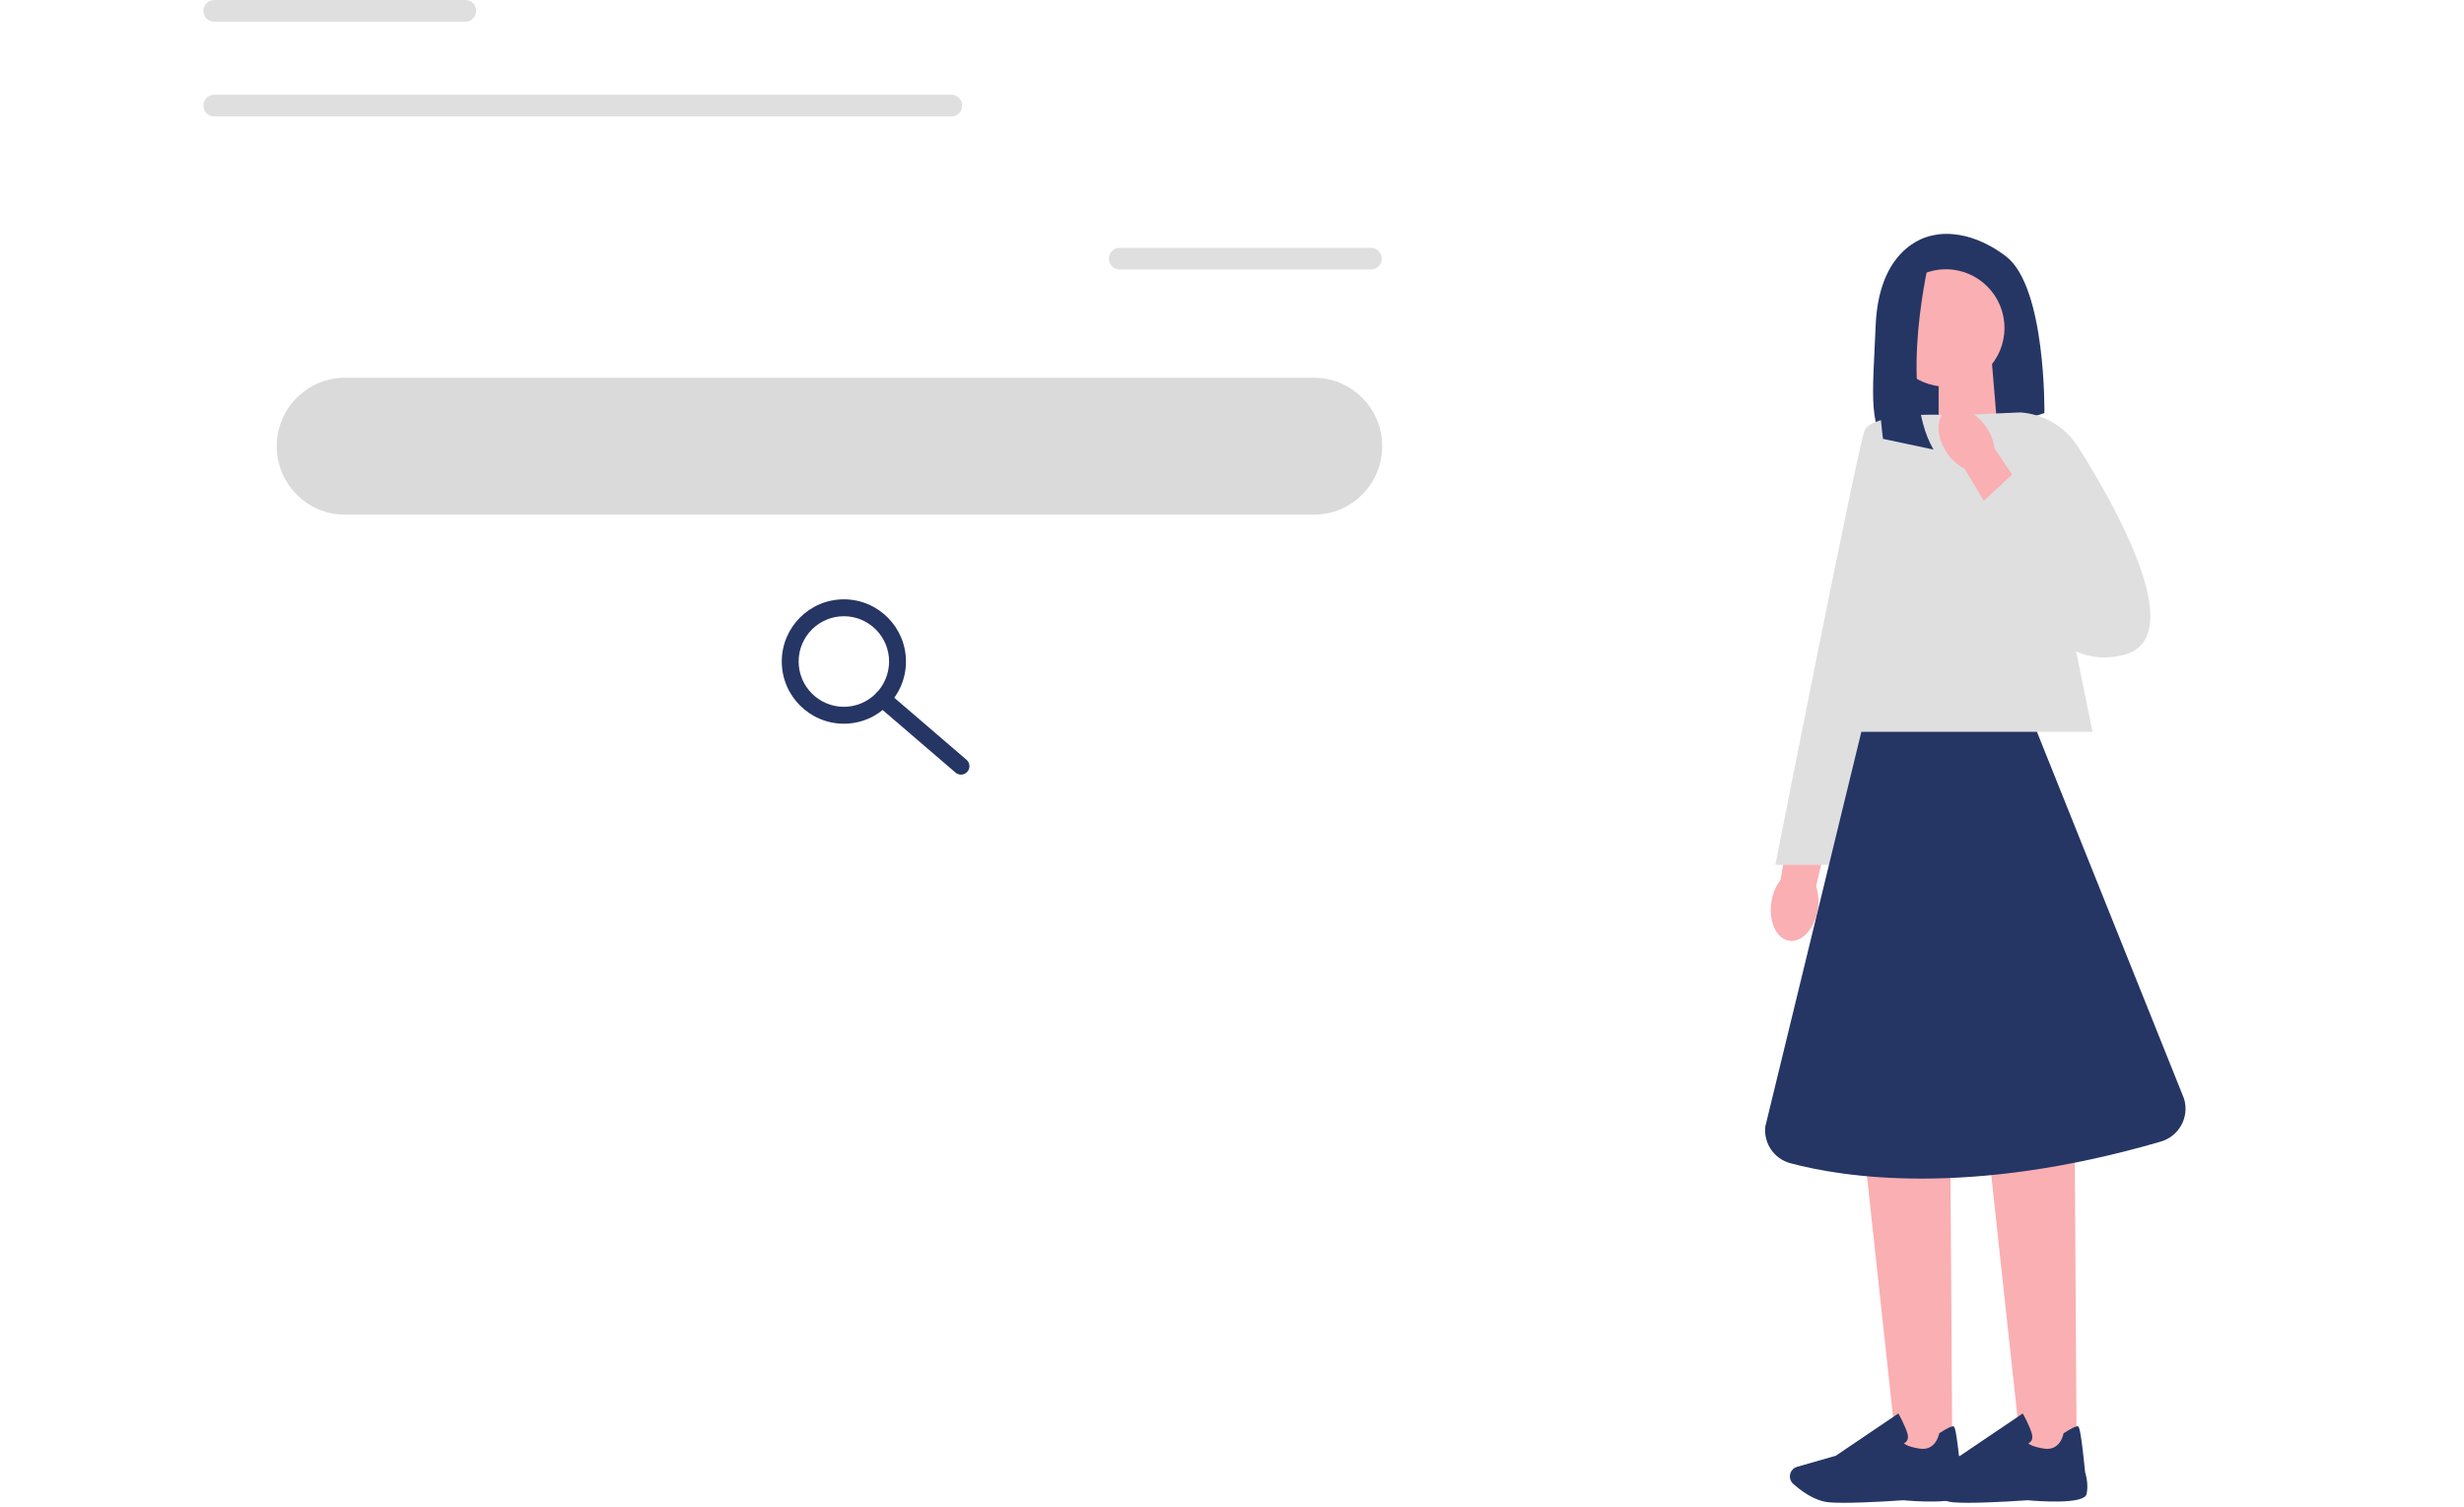 <svg width="561" height="343" viewBox="0 0 561 343" fill="none" xmlns="http://www.w3.org/2000/svg">
<path d="M440.187 53.574C440.187 53.574 427.845 54.969 427.048 74.107C426.385 90.055 425.03 98.943 431.509 102.27C433.825 103.46 436.549 103.564 439.021 102.75L465.468 94.043C465.468 94.043 465.866 65.335 456.709 58.358C447.552 51.381 440.187 53.574 440.187 53.574Z" fill="#253664"/>
<path d="M454.766 97.566L441.381 101.973V82.679H453.524L454.766 97.566Z" fill="#FAAFB2"/>
<path d="M413.851 207.097C413.126 211.517 410.182 214.687 407.276 214.176C404.37 213.666 402.603 209.669 403.329 205.247C403.594 203.476 404.293 201.802 405.368 200.365L408.686 181.678L417.714 183.569L413.485 201.79C414.041 203.514 414.166 205.334 413.851 207.097Z" fill="#FAAFB2"/>
<path d="M444.495 331.367H431.958L424.688 264.287H444.065L444.495 331.367Z" fill="#FAAFB2"/>
<path d="M419.75 342.15C418.431 342.15 417.258 342.117 416.374 342.036C413.043 341.73 409.866 339.269 408.269 337.829C407.553 337.183 407.323 336.152 407.696 335.262C407.963 334.624 408.498 334.149 409.163 333.958L417.962 331.441L432.209 321.814L432.368 322.1C432.428 322.206 433.827 324.73 434.295 326.436C434.474 327.086 434.427 327.626 434.156 328.043C433.968 328.333 433.708 328.501 433.496 328.597C433.755 328.869 434.563 329.416 437.051 329.813C440.689 330.391 441.449 326.621 441.48 326.46L441.504 326.334L441.612 326.264C443.342 325.148 444.405 324.64 444.774 324.749C445.003 324.818 445.387 324.932 446.418 335.205C446.522 335.527 447.246 337.892 446.754 340.152C446.218 342.612 435.491 341.765 433.346 341.571C433.285 341.578 425.253 342.15 419.75 342.15Z" fill="#253664"/>
<path d="M472.817 331.367H460.28L453.01 264.287H472.387L472.817 331.367Z" fill="#FAAFB2"/>
<path d="M448.071 342.15C446.752 342.15 445.579 342.117 444.695 342.036C441.364 341.73 438.188 339.269 436.591 337.829C435.874 337.183 435.644 336.152 436.017 335.262C436.285 334.624 436.82 334.149 437.484 333.958L446.283 331.441L460.531 321.814L460.69 322.1C460.749 322.206 462.148 324.73 462.617 326.436C462.795 327.086 462.748 327.626 462.478 328.043C462.29 328.333 462.03 328.501 461.818 328.597C462.076 328.869 462.884 329.416 465.372 329.813C469.01 330.391 469.771 326.621 469.801 326.46L469.825 326.334L469.934 326.264C471.664 325.148 472.729 324.642 473.095 324.749C473.325 324.818 473.709 324.932 474.739 335.205C474.844 335.527 475.568 337.892 475.075 340.152C474.539 342.612 463.812 341.765 461.667 341.571C461.606 341.578 453.575 342.15 448.071 342.15Z" fill="#253664"/>
<path d="M476.423 166.608H415.508L437.406 94.441H461.692L476.423 166.608Z" fill="#DFDFE0"/>
<path d="M441.237 94.452C441.237 94.452 426.108 94.054 424.516 98.041C422.923 102.028 404.211 196.921 404.211 196.921H416.553L441.237 94.452Z" fill="#DFDFE0"/>
<path d="M443.038 88.02C450.404 88.02 456.376 82.04 456.376 74.663C456.376 67.287 450.404 61.307 443.038 61.307C435.672 61.307 429.701 67.287 429.701 74.663C429.701 82.04 435.672 88.02 443.038 88.02Z" fill="#FAAFB2"/>
<path d="M439.39 58.557C439.39 58.557 432.05 88.403 440.212 102.358L428.716 99.913C428.716 99.913 424.261 67.246 433.219 61.307L439.39 58.557Z" fill="#253664"/>
<path d="M463.764 166.608H423.79L401.917 256.503C401.515 260.3 403.919 263.842 407.602 264.83C419.604 268.048 448.396 272.607 491.979 259.907C496.173 258.685 498.553 254.255 497.237 250.084L463.764 166.608Z" fill="#253664"/>
<path d="M447.601 94.441L460.035 93.893C465.419 94.3 470.288 97.235 473.175 101.805C481.958 115.711 498.4 145.028 483.721 149.044C464.377 154.336 455.004 124.879 455.004 124.879L447.601 94.441Z" fill="#DFDFE0"/>
<path d="M443.334 103.175C440.779 99.497 440.687 95.169 443.127 93.508C445.566 91.847 449.614 93.482 452.169 97.161C453.211 98.617 453.874 100.305 454.103 102.086L464.722 117.808L456.929 122.749L447.288 106.726C445.69 105.877 444.334 104.659 443.334 103.175Z" fill="#FAAFB2"/>
<path d="M449.62 115.892L458.395 107.804L475.744 123.98L459.609 135.026L449.62 115.892Z" fill="#DFDFE0"/>
<path d="M299.133 86H78.564C69.968 86 63 92.978 63 101.587C63 110.195 69.968 117.174 78.564 117.174H299.133C307.729 117.174 314.697 110.195 314.697 101.587C314.697 92.978 307.729 86 299.133 86Z" fill="#DADADA"/>
<path d="M192.13 164.769C184.334 164.769 177.992 158.417 177.992 150.61C177.992 142.802 184.334 136.451 192.13 136.451C199.926 136.451 206.269 142.802 206.269 150.61C206.269 158.417 199.926 164.769 192.13 164.769ZM192.13 140.298C186.453 140.298 181.834 144.924 181.834 150.61C181.834 156.295 186.453 160.921 192.13 160.921C197.808 160.921 202.427 156.295 202.427 150.61C202.427 144.924 197.808 140.298 192.13 140.298Z" fill="#253664"/>
<path d="M218.8 176.364C218.358 176.364 217.913 176.212 217.551 175.901L199.679 160.554C198.873 159.862 198.78 158.647 199.471 157.841C200.162 157.035 201.374 156.941 202.18 157.633L220.052 172.98C220.857 173.671 220.95 174.886 220.26 175.693C219.88 176.136 219.342 176.364 218.8 176.364Z" fill="#253664"/>
<path d="M312.124 56.424H254.939C253.577 56.424 252.472 57.531 252.472 58.895V58.895C252.472 60.26 253.577 61.367 254.939 61.367H312.124C313.487 61.367 314.592 60.26 314.592 58.895C314.592 57.531 313.487 56.424 312.124 56.424Z" fill="#DFDFE0"/>
<path d="M105.955 0H48.77C47.407 0 46.303 1.106 46.303 2.471V2.471C46.303 3.836 47.407 4.943 48.77 4.943H105.955C107.318 4.943 108.423 3.836 108.423 2.471C108.423 1.106 107.318 0 105.955 0Z" fill="#DFDFE0"/>
<path d="M216.611 21.569H48.77C47.407 21.569 46.303 22.675 46.303 24.04V24.04C46.303 25.405 47.407 26.511 48.77 26.511H216.611C217.974 26.511 219.079 25.405 219.079 24.04C219.079 22.675 217.974 21.569 216.611 21.569Z" fill="#DFDFE0"/>
</svg>
